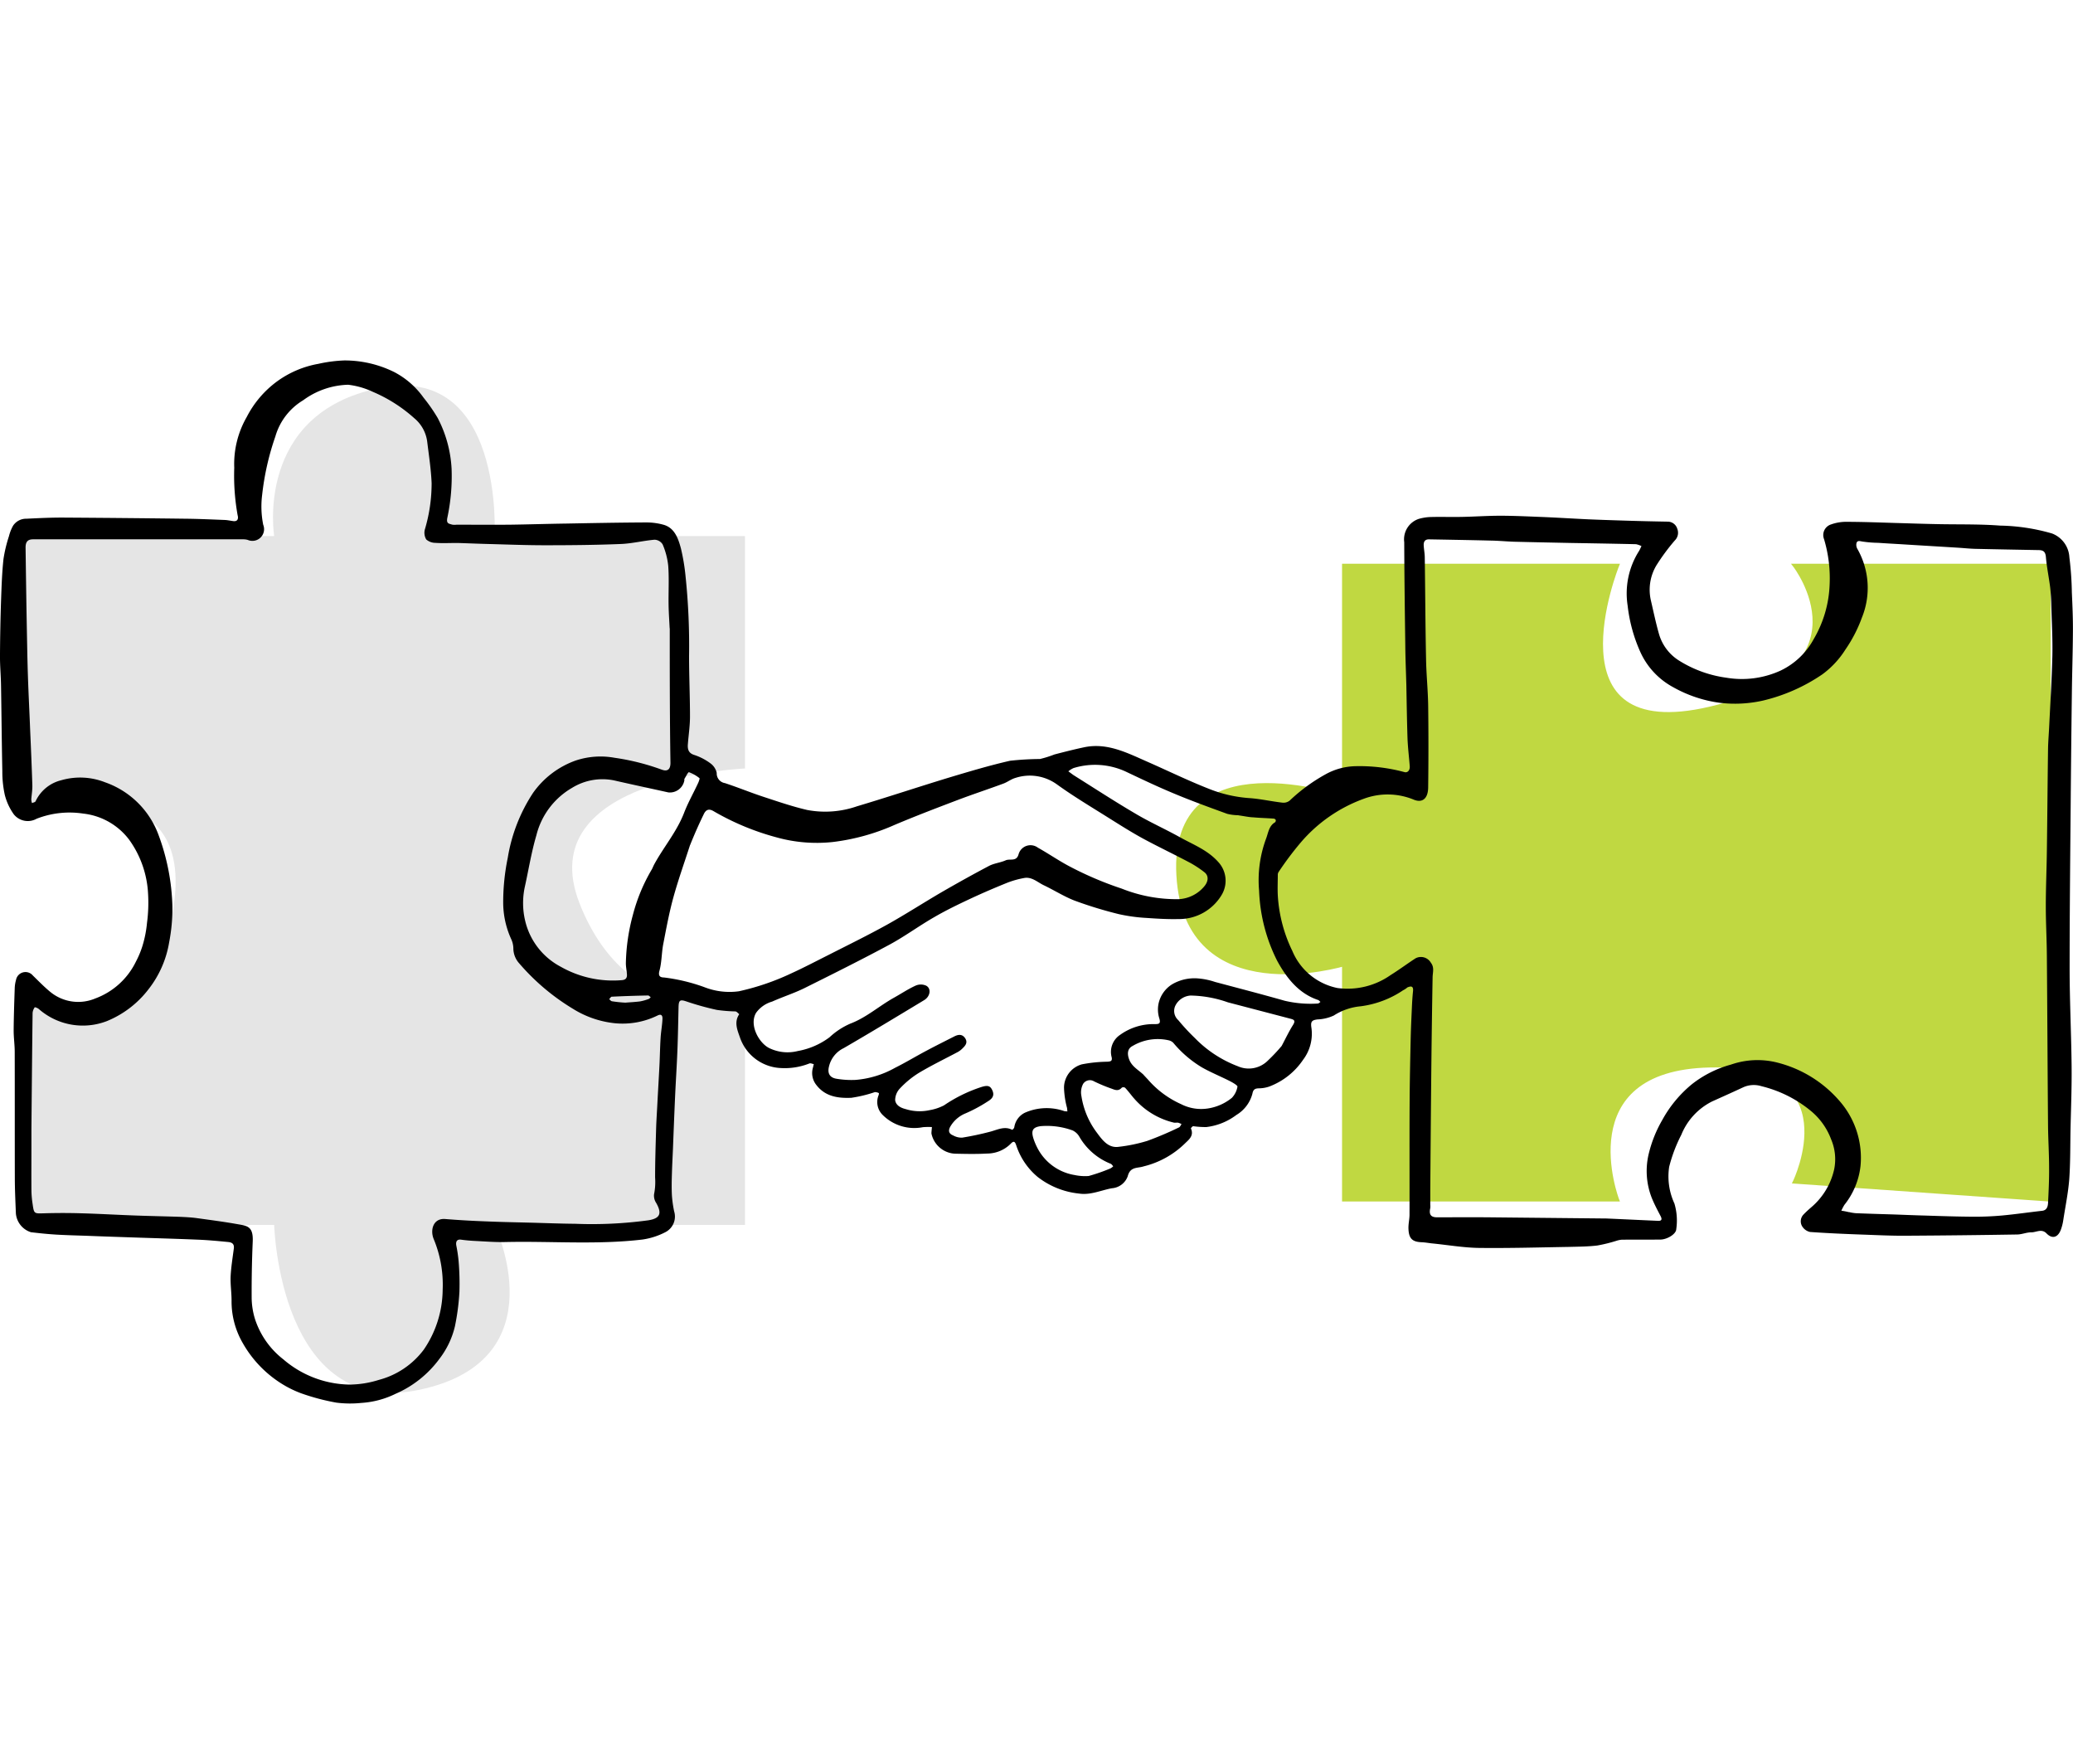 <svg xmlns="http://www.w3.org/2000/svg" xmlns:xlink="http://www.w3.org/1999/xlink" width="335" height="285" viewBox="0 0 335 285"><defs><clipPath id="clip-path"><rect id="Rectangle_731" data-name="Rectangle 731" width="335" height="285" transform="translate(-5305 -12202)" fill="#fff" stroke="#707070" stroke-width="1"></rect></clipPath></defs><g id="Mask_Group_6" data-name="Mask Group 6" transform="translate(5305 12202)" clip-path="url(#clip-path)"><g id="add_on_partnership" transform="translate(-5730.509 -13274.149)"><g id="Group_1699" data-name="Group 1699" transform="translate(425.51 1130.383)"><path id="Path_4607" data-name="Path 4607" d="M-1106.865,3333.264v37.528s-28.017-9.622-26.772,12.509,26.772,14.433,26.772,14.433v38.007h44.206s-8.094-21.163,14.942-21.65,13.7,18.764,13.7,18.764l41.092,2.887V3333.269h-41.092s13.074,16.839-13.7,23.093-14.942-23.093-14.942-23.093Z" transform="translate(1324.026 -3300.131)" fill="#c0d841" stroke="#c0d841" stroke-width="0.569"></path><g id="Group_1698" data-name="Group 1698"><path id="Path_4608" data-name="Path 4608" d="M21.561,317.814V362.2s27.52-8.2,24.282,15.024-24.282,15.7-24.282,15.7v36.194H62.034s.81,31.414,23.472,26.634,12.14-26.634,12.14-26.634h40.47V392.932s-18.623,4.779-26.71-15.707,26.71-21.854,26.71-21.854V317.814H97.648s1.618-28-18.616-23.91-17,23.9-17,23.9Z" transform="translate(-17.726 -289.433)" fill="#e5e5e5"></path><path id="Path_4609" data-name="Path 4609" d="M246.136,393.074a15.918,15.918,0,0,1-6.816,2.548A9.607,9.607,0,0,0,235,397.11a6.844,6.844,0,0,1-2.644.632c-.964.123-1.129.388-.964,1.426a6.969,6.969,0,0,1-1.36,5.1,11.477,11.477,0,0,1-5.476,4.324,5.33,5.33,0,0,1-1.693.284c-.585.02-.887.164-1.02.876a5.689,5.689,0,0,1-2.587,3.426,10.017,10.017,0,0,1-4.871,1.957,14.655,14.655,0,0,1-2.1-.141c-.133,0-.4.326-.378.367.529,1.163-.341,1.814-.906,2.365a14.414,14.414,0,0,1-6.7,3.751,4.327,4.327,0,0,1-.491.123c-.906.164-1.775.141-2.116,1.488a2.946,2.946,0,0,1-2.568,1.934c-1.757.326-3.455,1.141-5.306.856a13.038,13.038,0,0,1-6.684-2.69,11.161,11.161,0,0,1-3.455-5.1c-.171-.49-.341-.856-.887-.265a5.39,5.39,0,0,1-3.812,1.59c-1.757.1-3.512.061-5.268.02a4.1,4.1,0,0,1-3.739-3.262v-.1c.018-.306.057-.632.076-.938a11.54,11.54,0,0,0-1.455.02,7.229,7.229,0,0,1-6.457-1.934A2.925,2.925,0,0,1,161.43,410a.935.935,0,0,0,.057-.347,1.321,1.321,0,0,0-.661-.164,21.432,21.432,0,0,1-3.8.917c-2.1.082-4.21-.164-5.683-2.116a3.077,3.077,0,0,1-.529-2.712c.057-.2.094-.408.151-.612-.246-.041-.529-.2-.737-.1a10.78,10.78,0,0,1-4.532.734,7.32,7.32,0,0,1-6.646-4.892c-.415-1.2-1.02-2.507-.133-3.812-.208-.164-.4-.423-.626-.449a24.5,24.5,0,0,1-3-.244,45.092,45.092,0,0,1-4.91-1.365c-.988-.326-1.228-.244-1.27.815-.057,2.386-.094,4.77-.189,7.156s-.246,4.709-.358,7.074c-.133,2.915-.246,5.831-.358,8.724-.057,1.365-.133,2.752-.171,4.118-.038,1.141-.057,2.3,0,3.445a19.511,19.511,0,0,0,.358,2.569,2.839,2.839,0,0,1-1.455,3.4,11.655,11.655,0,0,1-3.626,1.163c-7.365.876-14.766.244-22.15.408-1.693.041-3.4-.1-5.1-.183-.705-.041-1.4-.1-2.1-.2-.66-.082-.869.284-.775.917a23.7,23.7,0,0,1,.378,2.548,43.413,43.413,0,0,1,.133,4.953,37.224,37.224,0,0,1-.737,5.626,13.8,13.8,0,0,1-2.455,5.158,17.4,17.4,0,0,1-7.137,5.708,14.553,14.553,0,0,1-5.514,1.467,17.689,17.689,0,0,1-4.022-.041,35.438,35.438,0,0,1-5.759-1.529,17.356,17.356,0,0,1-3.777-1.975A18.493,18.493,0,0,1,58.664,450a13.4,13.4,0,0,1-1.789-6.832c0-1.3-.208-2.63-.151-3.935.076-1.488.321-2.977.512-4.444.114-.8-.321-1.019-.887-1.081-1.693-.164-3.4-.326-5.117-.388-3.966-.164-7.949-.265-11.915-.408-1.851-.061-3.7-.123-5.552-.2-1.737-.061-3.455-.1-5.192-.2-1.378-.082-2.739-.224-4.117-.388a3.489,3.489,0,0,1-2.435-3.037c-.076-1.934-.171-3.853-.171-5.784-.018-6.77,0-13.557-.018-20.326,0-1.141-.171-2.283-.171-3.445.018-2.257.094-4.526.171-6.789a5.407,5.407,0,0,1,.208-1.365,1.552,1.552,0,0,1,2.719-.734c.944.917,1.869,1.877,2.869,2.69a7.111,7.111,0,0,0,7.232,1.019,11.867,11.867,0,0,0,6.57-5.973,14.825,14.825,0,0,0,1.06-2.56,18.553,18.553,0,0,0,.721-3.686,24.572,24.572,0,0,0,.171-4.709,16.28,16.28,0,0,0-3.042-8.7,10.775,10.775,0,0,0-7.439-4.241,14.611,14.611,0,0,0-7.534.835,2.9,2.9,0,0,1-3.682-.714,9.4,9.4,0,0,1-1.455-3.139,17.237,17.237,0,0,1-.4-3.833c-.094-4.567-.133-9.134-.208-13.7-.018-1.61-.171-3.2-.171-4.811.018-3.16.076-6.34.189-9.5.076-2.1.151-4.2.378-6.279a22.744,22.744,0,0,1,.887-3.689,6.877,6.877,0,0,1,.642-1.65,2.508,2.508,0,0,1,2.171-1.162c2.058-.1,4.117-.2,6.174-.183q9.8.061,19.6.183c2.1.021,4.192.123,6.269.2.455.02.926.123,1.378.183.718.1.869-.388.718-.938a36.144,36.144,0,0,1-.547-7.686,15.213,15.213,0,0,1,2.02-8.2,16.375,16.375,0,0,1,4.929-5.77,16.116,16.116,0,0,1,6.631-2.813,22.925,22.925,0,0,1,4.21-.55,18.059,18.059,0,0,1,8.063,1.877A13.432,13.432,0,0,1,87.9,297.28a27,27,0,0,1,2.284,3.282,19.9,19.9,0,0,1,2.248,8.215,32.186,32.186,0,0,1-.683,7.889c-.208,1,.264.958.737,1.121a2.1,2.1,0,0,0,.718.021c2.851,0,5.683.02,8.533,0,3.059-.041,6.117-.141,9.17-.183,4.324-.082,8.647-.164,12.991-.183a10.228,10.228,0,0,1,2.833.388c1.737.512,2.322,2.181,2.757,3.792a32.987,32.987,0,0,1,.755,4.545,108.225,108.225,0,0,1,.564,12.864c0,3.262.151,6.524.151,9.785,0,1.467-.228,2.963-.341,4.424-.076.876.114,1.488,1.038,1.773a9.17,9.17,0,0,1,2.568,1.325,2.607,2.607,0,0,1,1.056,1.57,1.572,1.572,0,0,0,1.322,1.65c2.116.693,4.192,1.552,6.307,2.242,2.3.755,4.626,1.552,6.987,2.1a15.659,15.659,0,0,0,8.042-.591c4.985-1.488,9.932-3.139,14.9-4.649,3.266-.979,6.534-1.957,9.838-2.711a47.339,47.339,0,0,1,4.836-.284,17.223,17.223,0,0,0,2.342-.733c1.624-.423,3.243-.835,4.892-1.182,3.668-.734,6.854.917,10.1,2.345,3.342,1.467,6.631,3.078,10.007,4.4a21.586,21.586,0,0,0,6.514,1.488c1.775.123,3.55.531,5.325.734a1.6,1.6,0,0,0,1.171-.326,28.178,28.178,0,0,1,5.816-4.261,10.4,10.4,0,0,1,4.853-1.305,27.857,27.857,0,0,1,7.892.958c.512.141.906-.306.847-.979-.114-1.467-.3-2.963-.358-4.424-.094-2.874-.133-5.749-.189-8.623-.057-2.116-.151-4.241-.171-6.381-.076-5.585-.151-11.146-.171-16.737a3.482,3.482,0,0,1,2.346-3.77,7.873,7.873,0,0,1,2.058-.306c1.693-.041,3.386.021,5.079-.02,2-.041,4-.183,6-.183,2.116,0,4.248.1,6.363.183,2.587.1,5.155.265,7.741.388,1.851.082,3.7.141,5.552.2,2.493.082,4.966.141,7.458.183a1.608,1.608,0,0,1,1.529,1.162,1.738,1.738,0,0,1-.4,1.877,33.374,33.374,0,0,0-2.984,4.039,7.68,7.68,0,0,0-.869,5.708c.415,1.794.793,3.609,1.3,5.382a7.509,7.509,0,0,0,3.266,4.3,19.243,19.243,0,0,0,7.647,2.752,15.019,15.019,0,0,0,8.747-1.162,11.922,11.922,0,0,0,5.324-5.055,18.7,18.7,0,0,0,2.587-8.828,21.986,21.986,0,0,0-.906-7.359,1.795,1.795,0,0,1,1.129-2.364,7.315,7.315,0,0,1,2.266-.423c2.7,0,5.4.1,8.081.183,2.21.061,4.419.141,6.631.183,3.455.082,6.913-.02,10.347.244a32.029,32.029,0,0,1,8.383,1.27,4.359,4.359,0,0,1,2.813,3.853,52.006,52.006,0,0,1,.4,5.689c.094,2.08.189,4.179.171,6.28-.018,3.363-.133,6.727-.171,10.092q-.114,8.9-.189,17.818c-.076,8.827-.171,17.675-.171,26.5,0,5.259.264,10.519.32,15.779.038,3.363-.094,6.727-.171,10.092-.057,2.752-.018,5.5-.208,8.215-.171,2.222-.626,4.4-.964,6.605a7.821,7.821,0,0,1-.4,1.59c-.491,1.27-1.4,1.508-2.3.591-.812-.835-1.662-.164-2.493-.183-.737,0-1.473.326-2.21.347-5.986.1-11.992.164-17.977.2-2.36.02-4.722-.1-7.081-.183-2.813-.1-5.643-.224-8.465-.423a2.013,2.013,0,0,1-1.3-.958,1.573,1.573,0,0,1,.284-1.9c.4-.423.831-.8,1.27-1.182a11.253,11.253,0,0,0,3.644-6.075,8.2,8.2,0,0,0-.491-4.852,10.875,10.875,0,0,0-3.266-4.586,19.946,19.946,0,0,0-7.987-4,4.16,4.16,0,0,0-2.926.164c-1.662.775-3.342,1.529-5.023,2.283a10.373,10.373,0,0,0-5.006,5.4,24.341,24.341,0,0,0-1.964,5.177,10.4,10.4,0,0,0,.846,5.926,9.638,9.638,0,0,1,.3,4.138c-.018.815-1.473,1.672-2.549,1.693-2.077.02-4.173,0-6.25.02a3.769,3.769,0,0,0-.831.164,24.279,24.279,0,0,1-3.135.775c-1.511.183-3.021.183-4.551.224-4.871.082-9.743.224-14.615.164-2.53-.041-5.063-.49-7.59-.734-.547-.061-1.095-.164-1.642-.183-1.511-.061-2.077-.611-2.116-2.257-.018-.693.151-1.387.171-2.08.018-6.055-.018-12.133.018-18.185.018-3.465.094-6.913.171-10.377.038-1.631.114-3.262.189-4.912.038-.917.094-1.834.189-2.752s-.4-.815-.906-.611a3.439,3.439,0,0,1-.793.512M127.671,334.544c-.057-1.243-.151-2.487-.171-3.73-.038-2.116.094-4.239-.057-6.34a11.829,11.829,0,0,0-.906-3.486,1.6,1.6,0,0,0-1.322-.754c-1.851.164-3.668.632-5.514.693-4.059.164-8.119.2-12.16.2-2.813,0-5.626-.1-8.439-.183-1.888-.041-3.755-.123-5.643-.183h-.264c-1.129,0-2.266.061-3.386-.02a2.246,2.246,0,0,1-1.473-.55,2.116,2.116,0,0,1-.227-1.609,26.016,26.016,0,0,0,1.095-7.5c-.094-2.222-.435-4.424-.705-6.631a5.893,5.893,0,0,0-2.1-3.853,24.157,24.157,0,0,0-6.7-4.263,12.9,12.9,0,0,0-3.982-1.141,12.81,12.81,0,0,0-7.27,2.507,10.049,10.049,0,0,0-4.494,5.85,42.931,42.931,0,0,0-2.133,9.419,14.989,14.989,0,0,0,.171,4.852,1.888,1.888,0,0,1-2.493,2.446,2.616,2.616,0,0,0-.683-.1h-34c-.869,0-1.228.388-1.228,1.325.057,4.118.114,8.215.189,12.333.057,2.813.094,5.606.189,8.42.094,2.874.246,5.749.358,8.647.133,3.015.264,6.014.358,9.029.018.755-.114,1.508-.171,2.257a2.326,2.326,0,0,0,.114.612c.208-.1.512-.141.585-.306a6.192,6.192,0,0,1,4.135-3.386,10.979,10.979,0,0,1,7.081.326,14.19,14.19,0,0,1,8.607,8.4,35.754,35.754,0,0,1,2.284,11.662,28.805,28.805,0,0,1-.529,5.81,16.668,16.668,0,0,1-3.342,7.581,16.145,16.145,0,0,1-6.723,5.137,10.788,10.788,0,0,1-11-1.957c-.189-.164-.626-.326-.66-.265a1.8,1.8,0,0,0-.341.9c-.076,6.239-.133,12.459-.189,18.695v2.963c0,2.3-.018,4.628,0,6.931a15.242,15.242,0,0,0,.189,2.257c.228,1.631.246,1.57,1.869,1.529,2-.061,4-.061,6.023,0,3,.082,6,.265,9.007.367,2.266.082,4.551.123,6.816.2.906.041,1.834.082,2.739.2,2.21.306,4.419.591,6.608.979,1.605.284,2.624.326,2.511,2.834-.133,3.057-.189,6.135-.171,9.194a12.143,12.143,0,0,0,.529,3.281,13.532,13.532,0,0,0,4.588,6.542,16.772,16.772,0,0,0,10.649,4.077,16.131,16.131,0,0,0,4.779-.754,13.3,13.3,0,0,0,7.27-4.892,17.351,17.351,0,0,0,3.052-9.69,19.216,19.216,0,0,0-1.473-8.236c-.564-1.448-.038-3.323,1.869-3.18,2.248.183,4.494.306,6.741.388,2.3.1,4.608.141,6.913.2,2.455.061,4.91.164,7.365.183a67.689,67.689,0,0,0,11.839-.564c1.869-.306,2.228-1.081,1.246-2.813a2.116,2.116,0,0,1-.341-1.386,10.087,10.087,0,0,0,.171-2.712c0-2.711.094-5.423.171-8.135.038-1.122.114-2.222.171-3.344.114-2.2.246-4.383.358-6.584.076-1.508.094-3.015.189-4.505.057-1.018.264-2.039.3-3.078.018-.388-.094-.856-.755-.55a12.829,12.829,0,0,1-6.913,1.27,15.872,15.872,0,0,1-6.816-2.345,35.819,35.819,0,0,1-8.686-7.356,3.624,3.624,0,0,1-.926-2.427,3.733,3.733,0,0,0-.358-1.488,14.264,14.264,0,0,1-1.284-5.892,35.556,35.556,0,0,1,.737-7.216,26.9,26.9,0,0,1,4.091-10.5,14.3,14.3,0,0,1,6.874-5.22,12.7,12.7,0,0,1,6.307-.448,37.662,37.662,0,0,1,7.61,1.916c.944.347,1.411-.041,1.411-1.1-.114-7.156-.114-14.353-.114-21.753m190.563,94.336a6.829,6.829,0,0,0,1.095.183c2,.082,4,.141,6,.2,1.757.061,3.512.141,5.268.184,2.511.082,5.023.164,7.534.183a49.009,49.009,0,0,0,4.91-.2c2.133-.2,4.267-.512,6.419-.755.705-.082.906-.611.944-1.243.094-1.9.189-3.792.171-5.689,0-2.283-.151-4.567-.171-6.849-.076-9.134-.114-18.266-.189-27.379-.018-2.671-.171-5.361-.171-8.032,0-2.977.133-5.926.171-8.909.076-5.5.114-11.028.189-16.534.018-1.122.114-2.222.171-3.344.189-3.894.435-7.788.529-11.682.057-2.712-.094-5.423-.171-8.135-.018-.979-.076-1.975-.189-2.963-.208-1.631-.547-3.243-.683-4.852-.076-.9-.435-1.121-1.151-1.141-3.4-.061-6.77-.123-10.178-.2-.944-.02-1.888-.123-2.833-.183-3.23-.2-6.439-.388-9.667-.591-1.095-.061-2.19-.123-3.286-.2a19,19,0,0,1-2.644-.224c-.4-.082-.718-.141-.847.244a1.308,1.308,0,0,0,.114.917,12.737,12.737,0,0,1,.755,11.146,22.643,22.643,0,0,1-2.662,5.158,14.608,14.608,0,0,1-3.739,4.016,28.8,28.8,0,0,1-9.536,4.22,20.571,20.571,0,0,1-7.061.367,21,21,0,0,1-7.55-2.546,12.133,12.133,0,0,1-5.25-5.643,25.078,25.078,0,0,1-2.058-7.5,12.8,12.8,0,0,1,1.834-8.827c.151-.244.264-.53.4-.8a3.687,3.687,0,0,0-.869-.306c-3.512-.082-7.025-.141-10.536-.2-3.059-.061-6.117-.123-9.17-.2-1.246-.041-2.493-.164-3.739-.183-3.322-.082-6.665-.141-9.989-.2-.642-.02-.926.326-.887,1s.171,1.305.171,1.975c.076,5.443.094,10.886.208,16.35.038,2.487.3,4.974.341,7.462.057,4.424.057,8.868,0,13.292-.018,1.834-.964,2.569-2.379,1.957a11.064,11.064,0,0,0-8.081-.1,24.256,24.256,0,0,0-10.14,7.054,51.631,51.631,0,0,0-3.606,4.811.918.918,0,0,0-.094.347c0,1.121-.057,2.243,0,3.363a23.584,23.584,0,0,0,2.36,9.011,10.057,10.057,0,0,0,7.289,5.973,12.117,12.117,0,0,0,8.59-2.1c1.378-.856,2.681-1.834,4.039-2.711a1.86,1.86,0,0,1,2.455.714c.6.775.3,1.552.284,2.365q-.114,6.514-.189,13.028c-.076,7.134-.133,14.29-.189,21.427v2.242a3.092,3.092,0,0,1,0,.591c-.228,1.018.076,1.467,1.02,1.488,2.757,0,5.532-.02,8.289,0l18.341.184h.635c2.851.123,5.7.265,8.554.388.547.02.66-.244.378-.775-.473-.9-.944-1.794-1.34-2.731a11.873,11.873,0,0,1-.529-7.5,20.329,20.329,0,0,1,2.153-5.3,19.691,19.691,0,0,1,4.8-5.784,17.765,17.765,0,0,1,6.307-3.16,13.037,13.037,0,0,1,7.534-.306,19.621,19.621,0,0,1,9.969,6.157,13.932,13.932,0,0,1,3.417,10.54,12.179,12.179,0,0,1-2.606,6.28,8.7,8.7,0,0,0-.491.938,12.556,12.556,0,0,1,1.246.244m-98.676-64.14a7.622,7.622,0,0,1-1.813-.224c-2.908-1.059-5.835-2.116-8.7-3.322-2.549-1.059-5.063-2.257-7.572-3.445a11.828,11.828,0,0,0-8.554-.632,3.477,3.477,0,0,0-.847.53c.245.183.473.347.718.53.133.1.284.183.435.284,3.243,2.039,6.439,4.118,9.743,6.055,2.3,1.365,4.739,2.446,7.081,3.751,2.21,1.243,4.608,2.1,6.382,4.179a4.457,4.457,0,0,1,.435,5.137,8.01,8.01,0,0,1-6.987,3.935c-1.719.041-3.455-.061-5.173-.183a27.256,27.256,0,0,1-4.477-.613,66.152,66.152,0,0,1-7.137-2.181c-1.693-.652-3.286-1.672-4.947-2.466-1.056-.49-1.982-1.448-3.266-1.182a14.852,14.852,0,0,0-2.624.734c-2.02.815-4.022,1.672-5.986,2.589-2,.938-4,1.9-5.91,3.015-2.417,1.387-4.683,3.059-7.119,4.383-4.551,2.446-9.17,4.75-13.8,7.054-1.693.835-3.512,1.411-5.23,2.181a4.862,4.862,0,0,0-2.587,1.795c-1.228,2.019.547,5.1,2.3,5.809a6.743,6.743,0,0,0,4.419.388,12.135,12.135,0,0,0,5.135-2.222,11.731,11.731,0,0,1,3.4-2.222c2.568-.979,4.644-2.854,7.025-4.179,1.171-.652,2.3-1.411,3.512-1.957a2.1,2.1,0,0,1,1.681.02c.869.468.66,1.754-.341,2.345-4.324,2.61-8.629,5.22-12.991,7.747a4.4,4.4,0,0,0-2.36,2.915c-.264.979-.038,1.795,1.129,2.019a14.587,14.587,0,0,0,3.135.2,15.6,15.6,0,0,0,6.4-1.957c1.757-.876,3.437-1.9,5.173-2.813,1.455-.775,2.926-1.508,4.4-2.257.642-.326,1.27-.408,1.737.265.491.714.057,1.223-.415,1.672a3.212,3.212,0,0,1-.775.591c-2.116,1.122-4.267,2.162-6.307,3.386a15.068,15.068,0,0,0-3.021,2.487,2.756,2.756,0,0,0-.775,1.9c.114.835.887,1.243,1.719,1.447a7.5,7.5,0,0,0,3.851.164,7.9,7.9,0,0,0,2.322-.775,23.722,23.722,0,0,1,6.043-2.963c1.038-.326,1.455-.2,1.793.591.4.938-.228,1.411-.793,1.754a23.916,23.916,0,0,1-3.527,1.9,5.055,5.055,0,0,0-2.455,2.08c-.415.693-.321,1.2.4,1.489a2.822,2.822,0,0,0,1.473.367c1.511-.244,3.021-.564,4.515-.958,1.19-.306,2.322-.958,3.568-.306a.713.713,0,0,0,.341-.408,3.122,3.122,0,0,1,1.693-2.345,8.686,8.686,0,0,1,6.4-.265,4,4,0,0,0,.491.041l-.057-.55a14.25,14.25,0,0,1-.491-3.262,3.936,3.936,0,0,1,2.889-3.792,22.923,22.923,0,0,1,4.091-.423c.473-.041.869-.041.718-.734a3.3,3.3,0,0,1,1.34-3.588,9.243,9.243,0,0,1,5.664-1.753c.683,0,.964-.1.683-.979a4.771,4.771,0,0,1-.114-2.3,4.879,4.879,0,0,1,2.21-3.16,7.146,7.146,0,0,1,4.248-.938,11.465,11.465,0,0,1,2.681.564c3.755,1,7.516,1.975,11.254,3.038a18.194,18.194,0,0,0,5.344.449c.151,0,.3-.164.435-.265-.133-.1-.246-.265-.378-.306-3.115-1.04-5.079-3.506-6.631-6.36a27.364,27.364,0,0,1-2.908-11.294,19.342,19.342,0,0,1,1.114-8.379c.358-.917.455-2.1,1.455-2.671a.411.411,0,0,0,.114-.408.464.464,0,0,0-.4-.2c-1.057-.082-2.133-.1-3.191-.2-.737-.021-1.491-.2-2.437-.326m-88.614,4.8c-.906,2.813-1.907,5.606-2.7,8.48-.683,2.487-1.151,5.035-1.642,7.583-.264,1.411-.228,2.874-.6,4.239-.284,1.02.284,1.081.755,1.1a29.516,29.516,0,0,1,6.477,1.552,11.127,11.127,0,0,0,5.608.673,39.8,39.8,0,0,0,8.42-2.874c2.058-.938,4.079-2,6.1-3.015,3.135-1.593,6.288-3.139,9.387-4.852,3.04-1.693,5.986-3.607,9.007-5.361,2.473-1.426,4.966-2.813,7.477-4.138.847-.449,1.851-.53,2.719-.917.683-.306,1.737.265,2.077-.958a2,2,0,0,1,3.135-1.081c1.719.958,3.36,2.1,5.1,3.015a55.367,55.367,0,0,0,8.42,3.588,23.964,23.964,0,0,0,9.216,1.713,5.746,5.746,0,0,0,4.117-2.038c.737-.856.755-1.773.038-2.323a16.9,16.9,0,0,0-2.248-1.488c-2.53-1.346-5.117-2.569-7.647-3.935-1.982-1.081-3.89-2.3-5.816-3.506-2.7-1.693-5.457-3.344-8.063-5.22a7.477,7.477,0,0,0-6.76-1.081c-.705.2-1.3.693-2,.938-2.435.9-4.91,1.713-7.327,2.63-3.437,1.305-6.854,2.61-10.234,4.039a34.677,34.677,0,0,1-9.989,2.752,24.2,24.2,0,0,1-9.12-.775,41.477,41.477,0,0,1-10.084-4.2c-.775-.468-1.27-.265-1.624.512-.755,1.552-1.473,3.16-2.19,4.953m-6.174,3.914c.133-.265.246-.55.378-.8,1.529-2.813,3.626-5.24,4.815-8.3.642-1.672,1.529-3.221,2.284-4.852.114-.244.284-.734.208-.775a5.949,5.949,0,0,0-1.693-.958c-.151-.041-.491.693-.737,1.081-.038.061.018.2-.018.284a2.382,2.382,0,0,1-2.568,1.9c-2.946-.652-5.91-1.284-8.856-1.957a9.358,9.358,0,0,0-6.723,1.223,12.274,12.274,0,0,0-5.759,7.662c-.793,2.69-1.246,5.5-1.851,8.256a12.4,12.4,0,0,0,.076,5.708,11.314,11.314,0,0,0,5.721,7.278,17.046,17.046,0,0,0,9.856,2.162c.6-.041.887-.326.831-.958-.038-.591-.171-1.182-.171-1.773a31.883,31.883,0,0,1,1.129-7.788,28.447,28.447,0,0,1,3.078-7.4m101.774,28.541c.6-1.121,1.151-2.3,1.834-3.386.491-.775.057-.876-.473-1.019-3.342-.876-6.7-1.754-10.045-2.63a19,19,0,0,0-6.023-1.1,2.963,2.963,0,0,0-2.455,1.593,1.991,1.991,0,0,0,.455,2.385,33.59,33.59,0,0,0,2.662,2.874,19.156,19.156,0,0,0,6.948,4.567,4.362,4.362,0,0,0,4.853-.9,28.394,28.394,0,0,0,2.248-2.386m-22.318,4.688.705.755a15.413,15.413,0,0,0,5.361,3.976,7.111,7.111,0,0,0,4.324.693,8.073,8.073,0,0,0,3.871-1.713,3.452,3.452,0,0,0,.906-1.814c.038-.183-.718-.632-1.151-.856-1.511-.775-3.1-1.411-4.57-2.243a18.14,18.14,0,0,1-4.644-3.976,1.5,1.5,0,0,0-.737-.408,7.97,7.97,0,0,0-5.853.917c-.683.347-.926,1.04-.6,2.017.415,1.284,1.473,1.773,2.4,2.649m-1.642,3.71c-.455-.55-.887-1.121-1.36-1.631a.544.544,0,0,0-.529-.02c-.512.591-1.038.408-1.605.184a25.665,25.665,0,0,1-2.889-1.2,1.3,1.3,0,0,0-1.757.408,2.9,2.9,0,0,0-.284,1.937,13.1,13.1,0,0,0,2.473,5.911c.906,1.223,1.869,2.569,3.568,2.323a25.415,25.415,0,0,0,4.608-.958,54.338,54.338,0,0,0,5.135-2.181c.171-.082.264-.347.4-.531a3.093,3.093,0,0,0-.547-.224c-.246-.041-.491.041-.718-.02a12.255,12.255,0,0,1-6.49-4M193.194,422.9a8.019,8.019,0,0,0,2.19.141,28.8,28.8,0,0,0,3.512-1.223,1.809,1.809,0,0,0,.455-.347c-.133-.141-.246-.347-.415-.408a10.18,10.18,0,0,1-5.041-4.342,2.5,2.5,0,0,0-1.1-1.04,12.089,12.089,0,0,0-5.173-.693c-1.3.183-1.586.714-1.129,2.1a10.3,10.3,0,0,0,.718,1.631,8.277,8.277,0,0,0,5.986,4.179m-72.66-27.869c.793-.061,1.586-.1,2.36-.2a8.2,8.2,0,0,0,1.378-.388c.133-.041.228-.184.341-.284-.151-.1-.284-.284-.435-.284-1.964.041-3.925.1-5.872.2-.133,0-.264.265-.415.388.151.123.284.326.455.347a20.682,20.682,0,0,0,2.162.225Z" transform="translate(-19.455 -291.263)"></path></g></g></g></g></svg>